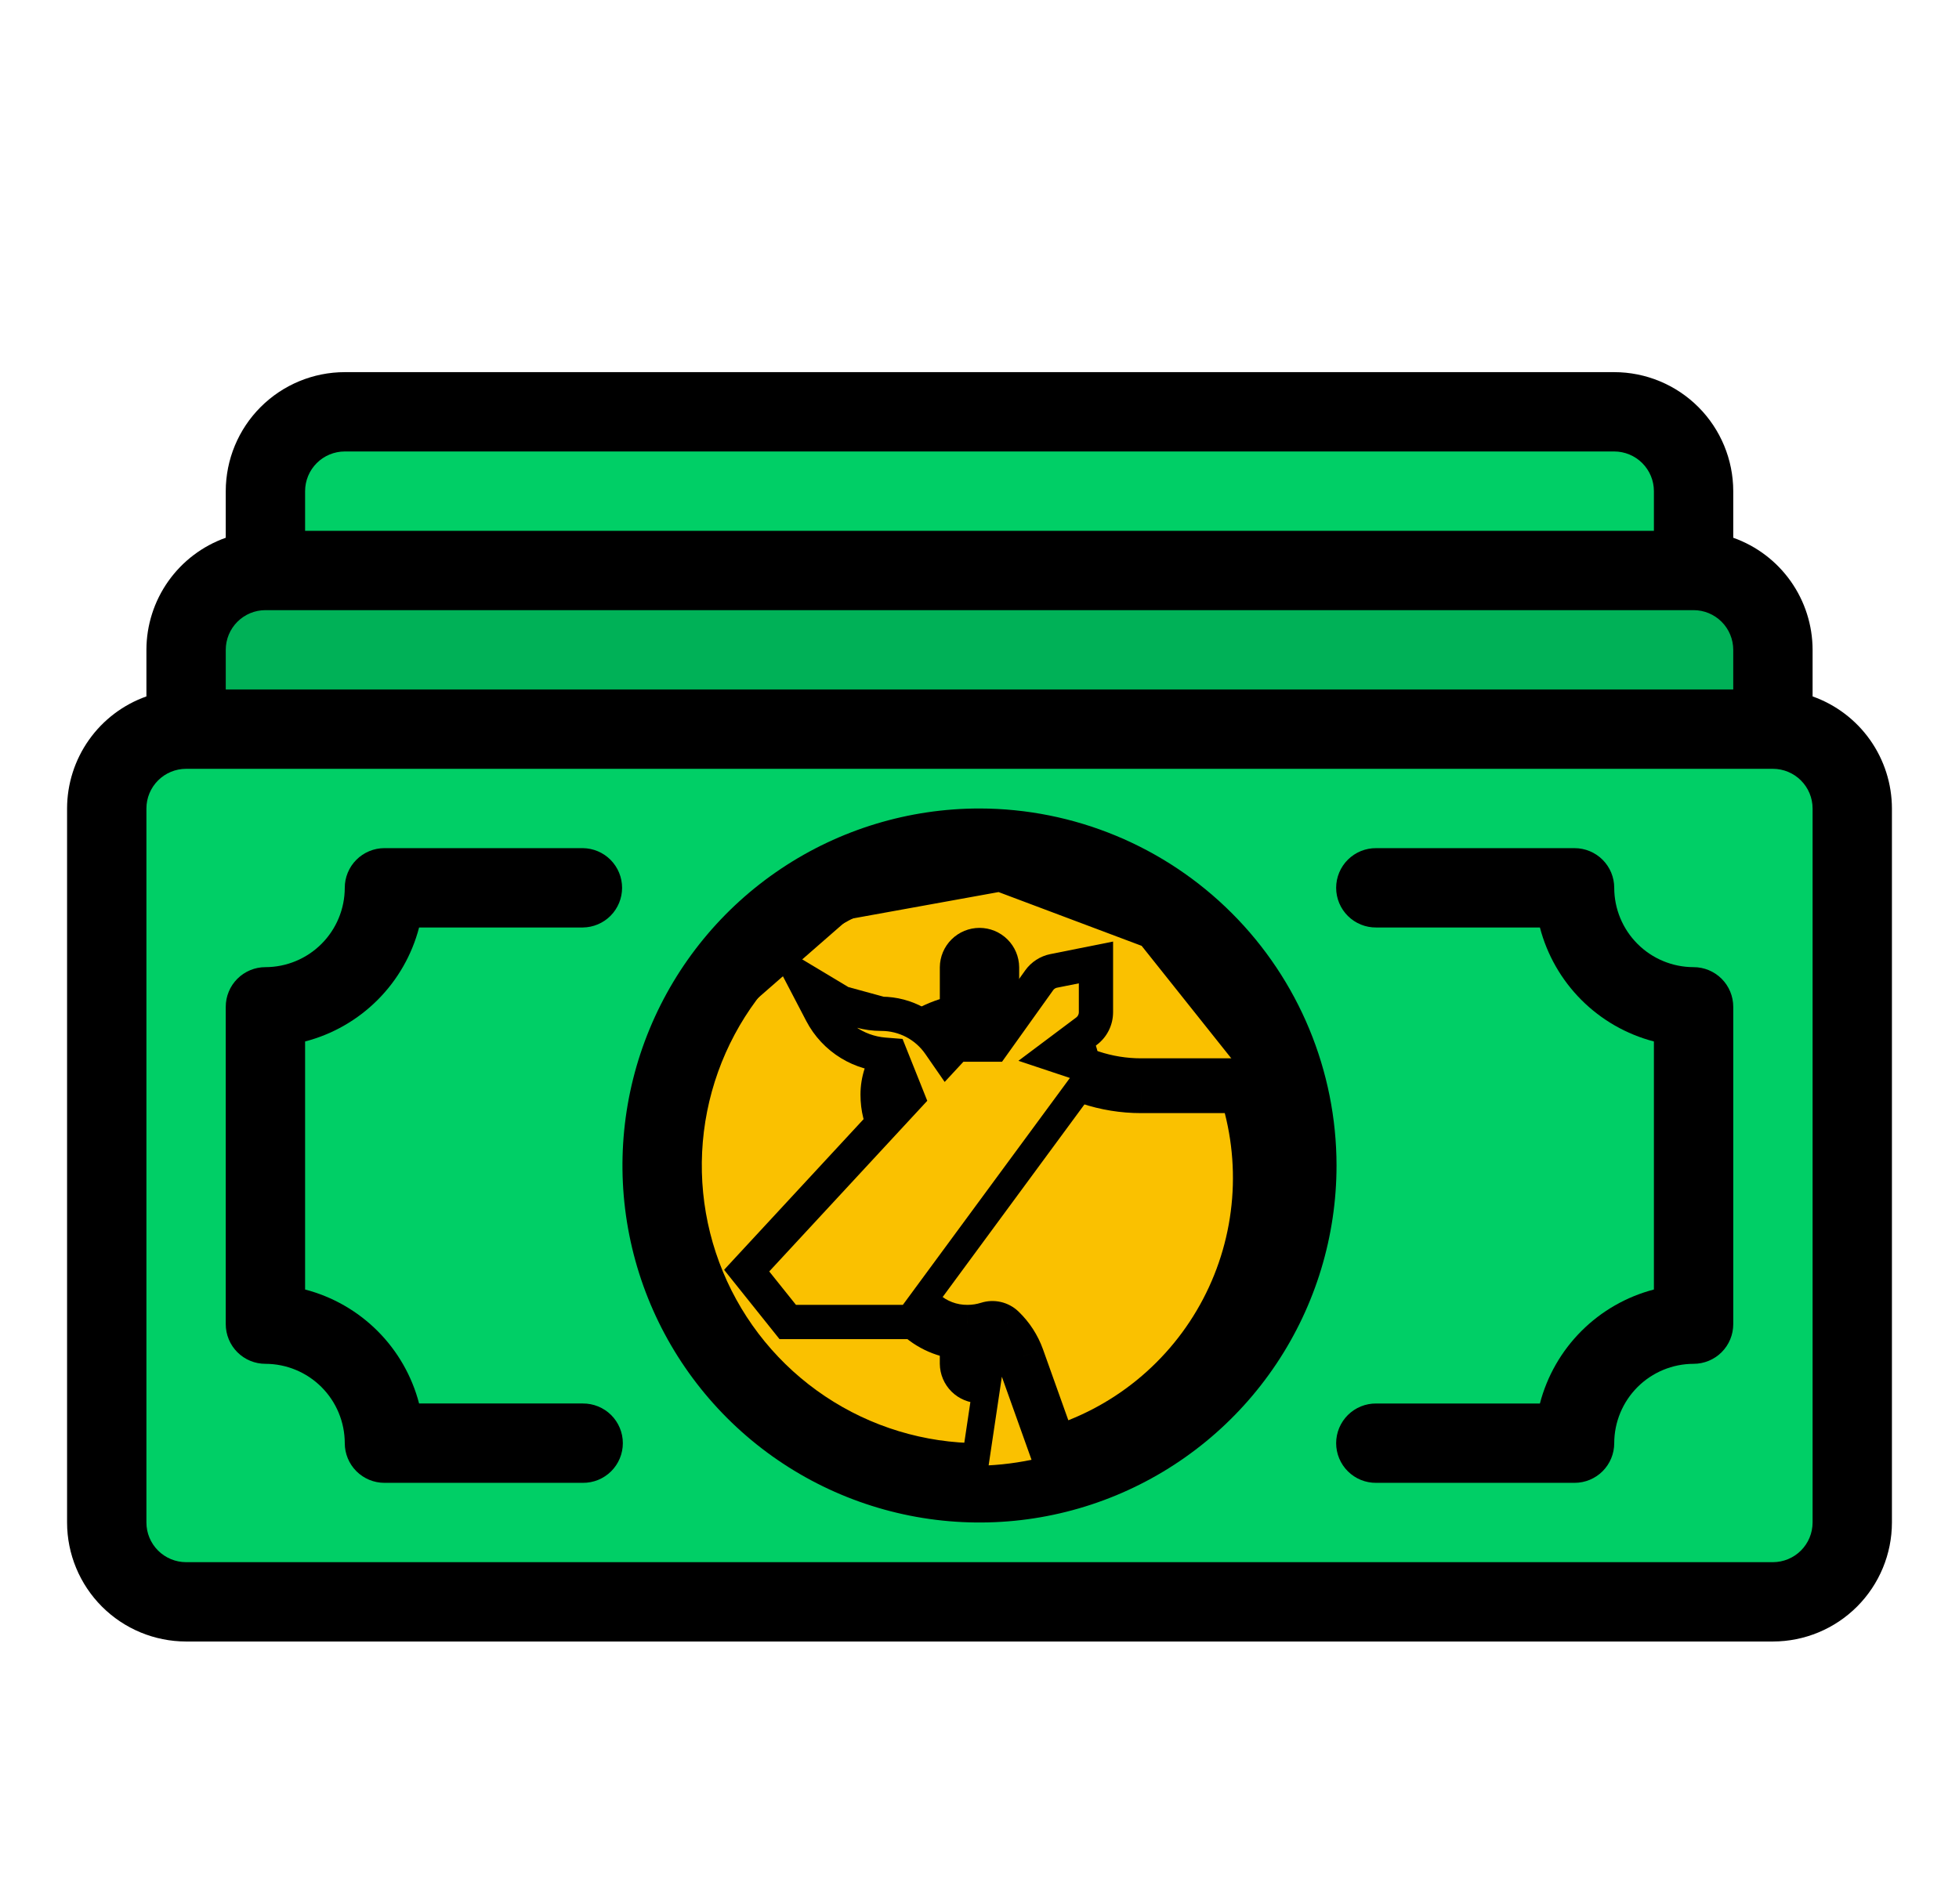 <svg width="143" height="139" viewBox="0 0 143 139" fill="none" xmlns="http://www.w3.org/2000/svg">
<g filter="url(#filter0_d_552_867)">
<path d="M123.625 49.229V31.854C123.625 30.318 123.015 28.845 121.929 27.759C120.843 26.673 119.369 26.062 117.833 26.062H25.167C23.631 26.062 22.157 26.673 21.071 27.759C19.985 28.845 19.375 30.318 19.375 31.854V49.229H123.625Z" fill="#00CF66"/>
<path d="M13.583 55.021V43.438C13.583 41.901 14.194 40.428 15.28 39.342C16.366 38.256 17.839 37.646 19.375 37.646H123.625C125.161 37.646 126.634 38.256 127.72 39.342C128.806 40.428 129.417 41.901 129.417 43.438V55.021H13.583Z" fill="#00B157"/>
<path d="M129.417 49.229H13.583C10.384 49.229 7.792 51.822 7.792 55.021V107.146C7.792 110.345 10.384 112.937 13.583 112.937H129.417C132.615 112.937 135.208 110.345 135.208 107.146V55.021C135.208 51.822 132.615 49.229 129.417 49.229Z" fill="#00CF66"/>
<path d="M71.5 104.25C84.294 104.25 94.667 93.878 94.667 81.083C94.667 68.289 84.294 57.917 71.5 57.917C58.706 57.917 48.333 68.289 48.333 81.083C48.333 93.878 58.706 104.25 71.5 104.25Z" fill="#FAC100"/>
<path d="M132.313 46.84V43.438C132.31 41.643 131.751 39.893 130.714 38.429C129.677 36.964 128.213 35.856 126.521 35.257V31.854C126.518 29.551 125.602 27.343 123.974 25.714C122.345 24.085 120.137 23.169 117.833 23.167H25.167C22.863 23.169 20.655 24.085 19.026 25.714C17.398 27.343 16.482 29.551 16.479 31.854V35.257C14.787 35.856 13.323 36.964 12.286 38.429C11.249 39.893 10.691 41.643 10.688 43.438V46.84C8.996 47.439 7.531 48.547 6.494 50.012C5.457 51.477 4.899 53.226 4.896 55.021V107.146C4.898 109.449 5.815 111.657 7.443 113.286C9.072 114.915 11.28 115.831 13.583 115.833H129.417C131.72 115.831 133.928 114.915 135.557 113.286C137.185 111.657 138.102 109.449 138.104 107.146V55.021C138.101 53.226 137.543 51.477 136.506 50.012C135.469 48.547 134.004 47.439 132.313 46.84ZM25.167 28.958H117.833C118.601 28.959 119.337 29.265 119.88 29.808C120.423 30.351 120.729 31.087 120.729 31.854V34.75H22.271V31.854C22.272 31.086 22.577 30.35 23.12 29.808C23.663 29.265 24.399 28.959 25.167 28.958ZM19.375 40.542H123.625C124.393 40.542 125.129 40.848 125.672 41.391C126.215 41.934 126.52 42.67 126.521 43.438V46.333H16.479V43.438C16.48 42.67 16.785 41.934 17.328 41.391C17.871 40.848 18.607 40.542 19.375 40.542ZM132.313 107.146C132.311 107.914 132.006 108.65 131.463 109.193C130.92 109.735 130.184 110.041 129.417 110.042H13.583C12.816 110.041 12.08 109.735 11.537 109.193C10.994 108.65 10.688 107.914 10.688 107.146V55.021C10.688 54.253 10.994 53.517 11.537 52.974C12.08 52.431 12.816 52.126 13.583 52.125H129.417C130.184 52.126 130.92 52.431 131.463 52.974C132.006 53.517 132.312 54.253 132.313 55.021V107.146Z" fill="black"/>
<path d="M42.542 98.458H30.592C30.071 96.457 29.025 94.63 27.562 93.167C26.099 91.704 24.273 90.659 22.271 90.137V72.029C24.273 71.508 26.099 70.462 27.562 68.999C29.025 67.536 30.071 65.71 30.592 63.708H42.542C43.305 63.701 44.035 63.392 44.572 62.85C45.108 62.308 45.41 61.575 45.41 60.812C45.41 60.049 45.108 59.317 44.572 58.774C44.035 58.232 43.305 57.924 42.542 57.916H28.062C27.682 57.916 27.306 57.991 26.954 58.137C26.603 58.282 26.284 58.496 26.015 58.765C25.746 59.033 25.532 59.353 25.387 59.704C25.241 60.056 25.166 60.432 25.167 60.812C25.165 62.348 24.554 63.82 23.468 64.906C22.383 65.992 20.91 66.603 19.375 66.604C18.607 66.604 17.87 66.909 17.327 67.452C16.784 67.995 16.479 68.732 16.479 69.5V92.667C16.479 93.047 16.554 93.424 16.7 93.775C16.845 94.126 17.058 94.445 17.327 94.714C17.596 94.983 17.915 95.197 18.267 95.342C18.618 95.488 18.995 95.562 19.375 95.562C20.911 95.564 22.383 96.175 23.469 97.26C24.554 98.346 25.165 99.819 25.167 101.354C25.167 102.122 25.472 102.859 26.015 103.402C26.558 103.945 27.294 104.25 28.062 104.25H42.542C42.924 104.254 43.304 104.182 43.658 104.038C44.013 103.894 44.336 103.681 44.607 103.412C44.879 103.143 45.095 102.822 45.242 102.469C45.39 102.116 45.465 101.737 45.465 101.354C45.465 100.972 45.39 100.593 45.242 100.24C45.095 99.886 44.879 99.566 44.607 99.296C44.336 99.028 44.013 98.815 43.658 98.671C43.304 98.527 42.924 98.455 42.542 98.458Z" fill="black"/>
<path d="M123.625 66.604C122.089 66.603 120.617 65.992 119.532 64.906C118.446 63.82 117.835 62.348 117.833 60.812C117.833 60.044 117.528 59.308 116.985 58.765C116.442 58.222 115.706 57.917 114.938 57.917H100.458C100.076 57.913 99.696 57.985 99.341 58.129C98.987 58.273 98.665 58.486 98.393 58.755C98.121 59.024 97.905 59.345 97.758 59.698C97.61 60.051 97.534 60.43 97.534 60.812C97.534 61.195 97.61 61.574 97.758 61.927C97.905 62.28 98.121 62.601 98.393 62.87C98.665 63.139 98.987 63.352 99.341 63.496C99.696 63.64 100.076 63.712 100.458 63.708H112.408C112.93 65.71 113.976 67.536 115.438 68.999C116.901 70.462 118.727 71.508 120.729 72.029V90.137C118.727 90.659 116.901 91.705 115.438 93.168C113.975 94.63 112.929 96.457 112.408 98.459H100.458C100.076 98.455 99.696 98.527 99.341 98.671C98.987 98.815 98.665 99.028 98.393 99.297C98.121 99.566 97.905 99.887 97.758 100.24C97.61 100.593 97.534 100.972 97.534 101.355C97.534 101.737 97.61 102.116 97.758 102.469C97.905 102.822 98.121 103.143 98.393 103.412C98.665 103.681 98.987 103.894 99.341 104.038C99.696 104.182 100.076 104.254 100.458 104.25H114.938C115.706 104.25 116.442 103.945 116.985 103.402C117.528 102.859 117.833 102.122 117.833 101.354C117.835 99.819 118.446 98.347 119.531 97.261C120.617 96.175 122.089 95.564 123.625 95.562C124.393 95.562 125.13 95.257 125.673 94.714C126.216 94.171 126.521 93.435 126.521 92.667V69.5C126.521 68.732 126.216 67.995 125.673 67.452C125.13 66.909 124.393 66.604 123.625 66.604Z" fill="black"/>
<path d="M71.5 55.021C66.345 55.021 61.306 56.549 57.02 59.413C52.734 62.277 49.394 66.347 47.422 71.11C45.449 75.872 44.932 81.112 45.938 86.168C46.944 91.224 49.426 95.867 53.071 99.512C56.716 103.157 61.36 105.639 66.415 106.645C71.471 107.651 76.711 107.135 81.474 105.162C86.236 103.189 90.306 99.849 93.17 95.563C96.034 91.277 97.562 86.238 97.562 81.083C97.555 74.174 94.806 67.549 89.92 62.663C85.034 57.777 78.41 55.029 71.5 55.021ZM71.5 101.354C67.491 101.354 63.572 100.166 60.238 97.938C56.904 95.711 54.306 92.545 52.772 88.841C51.238 85.137 50.837 81.061 51.619 77.129C52.401 73.197 54.331 69.585 57.166 66.75C60.001 63.915 63.613 61.984 67.545 61.202C71.478 60.42 75.553 60.821 79.257 62.356C82.961 63.89 86.127 66.488 88.355 69.821C90.582 73.155 91.771 77.074 91.771 81.083C91.765 86.458 89.627 91.61 85.827 95.41C82.027 99.21 76.874 101.348 71.5 101.354V101.354Z" fill="black"/>
<path d="M73.546 78.711C73.225 78.588 72.927 78.476 72.669 78.362C72.371 78.23 72.01 78.091 71.613 77.94C69.707 77.218 68.604 76.651 68.604 75.901C68.604 75.688 68.949 75.114 69.78 74.692C70.4 74.381 72.647 73.525 75.576 75.679C76.195 76.128 76.967 76.314 77.723 76.197C78.478 76.079 79.157 75.667 79.61 75.05C80.063 74.434 80.254 73.664 80.141 72.908C80.028 72.151 79.62 71.47 79.007 71.013C77.627 69.985 76.061 69.234 74.396 68.804V66.605C74.388 65.842 74.08 65.113 73.538 64.576C72.995 64.039 72.263 63.737 71.5 63.737C70.737 63.737 70.004 64.039 69.462 64.576C68.92 65.113 68.611 65.842 68.604 66.605V68.938C68.11 69.096 67.629 69.292 67.165 69.526C64.48 70.885 62.812 73.327 62.812 75.902C62.812 80.795 67.368 82.526 69.556 83.357C69.846 83.465 70.111 83.564 70.331 83.662C70.669 83.811 71.059 83.961 71.478 84.122C73.713 84.976 74.395 85.444 74.395 86.123C74.395 86.336 74.05 86.91 73.217 87.33C72.598 87.645 70.351 88.497 67.423 86.344C66.804 85.89 66.03 85.699 65.27 85.815C64.511 85.931 63.829 86.344 63.374 86.963C62.919 87.581 62.729 88.355 62.845 89.115C62.961 89.874 63.374 90.556 63.992 91.011C65.373 92.03 66.939 92.77 68.603 93.189V95.562C68.611 96.326 68.919 97.055 69.461 97.592C70.004 98.129 70.736 98.43 71.499 98.43C72.262 98.43 72.995 98.129 73.537 97.592C74.079 97.055 74.388 96.326 74.395 95.562V93.073C74.888 92.919 75.368 92.726 75.832 92.497C78.519 91.137 80.188 88.694 80.188 86.121C80.188 81.247 75.701 79.534 73.546 78.711Z" fill="black"/>
<path d="M64.361 69.76V69.76C65.285 69.763 66.194 70.003 66.998 70.459C67.802 70.914 68.476 71.569 68.954 72.361L68.955 72.362L68.989 72.419L69.377 73.063L68.866 73.614L67.224 75.389L66.149 76.55L65.561 75.081L64.832 73.258C63.807 73.229 62.805 72.935 61.926 72.402C60.998 71.84 60.242 71.034 59.74 70.072L58.099 66.927L61.142 68.752L61.53 68.986L64.361 69.76ZM64.361 69.76H64.358M64.361 69.76H64.358M64.358 69.76L64.328 69.76M64.358 69.76L64.328 69.76M64.328 69.76C64.328 69.76 64.328 69.76 64.328 69.76M64.328 69.76L64.328 69.76M64.328 69.76C64.327 69.76 64.327 69.76 64.327 69.76M64.328 69.76H64.327M64.327 69.76C63.342 69.76 62.376 69.492 61.531 68.986L64.327 69.76Z" fill="#FAC100" stroke="black" stroke-width="2"/>
<mask id="path-11-outside-1_552_867" maskUnits="userSpaceOnUse" x="52.492" y="64.175" width="42" height="41" fill="black">
<rect fill="white" x="52.492" y="64.175" width="42" height="41"/>
<path d="M90.896 75.26H83.296C82.026 75.26 80.765 75.055 79.561 74.654L76.764 73.721C76.634 73.678 76.519 73.6 76.43 73.496C76.341 73.392 76.283 73.265 76.261 73.13C76.239 72.995 76.255 72.856 76.306 72.73C76.357 72.603 76.442 72.492 76.551 72.41L78.86 70.679C78.981 70.587 79.079 70.469 79.147 70.333C79.215 70.198 79.251 70.048 79.251 69.896V67.175L77.069 67.612C76.825 67.66 76.609 67.8 76.464 68.003L73.112 72.696C73.043 72.793 72.951 72.872 72.845 72.927C72.739 72.981 72.621 73.01 72.502 73.01H70.107L55.492 88.794L57.863 91.758H66.692C66.879 91.758 67.06 91.829 67.198 91.955C68.138 92.803 69.361 93.268 70.627 93.258C71.165 93.259 71.701 93.176 72.214 93.013C72.342 92.972 72.479 92.966 72.611 92.997C72.742 93.027 72.862 93.092 72.96 93.185C73.538 93.739 73.98 94.42 74.25 95.174L76.763 102.21C79.497 101.426 82.044 100.095 84.249 98.299C86.454 96.502 88.272 94.277 89.594 91.758C90.915 89.239 91.711 86.478 91.935 83.642C92.159 80.806 91.805 77.955 90.896 75.26ZM71.002 82.009C70.705 82.009 70.415 81.921 70.168 81.756C69.922 81.592 69.73 81.357 69.616 81.083C69.503 80.809 69.473 80.508 69.531 80.217C69.589 79.926 69.731 79.659 69.941 79.449C70.151 79.239 70.418 79.096 70.709 79.038C71 78.98 71.302 79.01 71.576 79.124C71.85 79.237 72.084 79.429 72.249 79.676C72.414 79.923 72.502 80.213 72.502 80.509C72.502 80.907 72.344 81.289 72.062 81.57C71.781 81.851 71.4 82.009 71.002 82.009Z"/>
</mask>
<path d="M90.896 75.26H83.296C82.026 75.26 80.765 75.055 79.561 74.654L76.764 73.721C76.634 73.678 76.519 73.6 76.43 73.496C76.341 73.392 76.283 73.265 76.261 73.13C76.239 72.995 76.255 72.856 76.306 72.73C76.357 72.603 76.442 72.492 76.551 72.41L78.86 70.679C78.981 70.587 79.079 70.469 79.147 70.333C79.215 70.198 79.251 70.048 79.251 69.896V67.175L77.069 67.612C76.825 67.66 76.609 67.8 76.464 68.003L73.112 72.696C73.043 72.793 72.951 72.872 72.845 72.927C72.739 72.981 72.621 73.01 72.502 73.01H70.107L55.492 88.794L57.863 91.758H66.692C66.879 91.758 67.06 91.829 67.198 91.955C68.138 92.803 69.361 93.268 70.627 93.258C71.165 93.259 71.701 93.176 72.214 93.013C72.342 92.972 72.479 92.966 72.611 92.997C72.742 93.027 72.862 93.092 72.96 93.185C73.538 93.739 73.98 94.42 74.25 95.174L76.763 102.21C79.497 101.426 82.044 100.095 84.249 98.299C86.454 96.502 88.272 94.277 89.594 91.758C90.915 89.239 91.711 86.478 91.935 83.642C92.159 80.806 91.805 77.955 90.896 75.26ZM71.002 82.009C70.705 82.009 70.415 81.921 70.168 81.756C69.922 81.592 69.73 81.357 69.616 81.083C69.503 80.809 69.473 80.508 69.531 80.217C69.589 79.926 69.731 79.659 69.941 79.449C70.151 79.239 70.418 79.096 70.709 79.038C71 78.98 71.302 79.01 71.576 79.124C71.85 79.237 72.084 79.429 72.249 79.676C72.414 79.923 72.502 80.213 72.502 80.509C72.502 80.907 72.344 81.289 72.062 81.57C71.781 81.851 71.4 82.009 71.002 82.009Z" fill="#FAC100"/>
<path d="M90.896 75.26L92.791 74.62L92.332 73.26H90.896V75.26ZM83.296 75.26L83.296 73.26L83.295 73.26L83.296 75.26ZM79.561 74.654L80.194 72.757L80.193 72.756L79.561 74.654ZM76.764 73.721L76.132 75.619L76.132 75.619L76.764 73.721ZM76.551 72.41L75.351 70.81L75.351 70.81L76.551 72.41ZM78.86 70.679L80.06 72.279L80.064 72.276L78.86 70.679ZM79.251 69.896L81.251 69.901V69.896H79.251ZM79.251 67.175H81.251V64.736L78.859 65.214L79.251 67.175ZM77.069 67.612L77.458 69.574L77.461 69.573L77.069 67.612ZM76.464 68.003L78.092 69.165L78.093 69.163L76.464 68.003ZM73.112 72.696L74.739 73.859L74.739 73.858L73.112 72.696ZM72.502 73.01L72.502 71.01H72.502V73.01ZM70.107 73.01V71.01H69.234L68.64 71.651L70.107 73.01ZM55.492 88.794L54.025 87.436L52.855 88.699L53.931 90.044L55.492 88.794ZM57.863 91.758L56.302 93.008L56.902 93.758H57.863V91.758ZM66.692 91.758L66.693 89.758H66.692V91.758ZM67.198 91.955L65.847 93.43L65.853 93.435L65.858 93.44L67.198 91.955ZM70.627 93.258L70.628 91.258L70.62 91.258L70.611 91.258L70.627 93.258ZM72.214 93.013L72.82 94.919L72.82 94.918L72.214 93.013ZM72.96 93.185L74.343 91.741L74.341 91.739L72.96 93.185ZM74.25 95.174L76.134 94.502L76.133 94.499L74.25 95.174ZM76.763 102.21L74.879 102.883L75.511 104.65L77.314 104.133L76.763 102.21ZM90.896 73.26H83.296V77.26H90.896V73.26ZM83.295 73.26C82.241 73.26 81.194 73.09 80.194 72.757L78.928 76.551C80.336 77.021 81.811 77.26 83.296 77.26L83.295 73.26ZM80.193 72.756L77.397 71.824L76.132 75.619L78.928 76.551L80.193 72.756ZM77.397 71.824C77.613 71.896 77.806 72.026 77.953 72.2L74.907 74.792C75.232 75.174 75.655 75.46 76.132 75.619L77.397 71.824ZM77.953 72.2C78.101 72.374 78.199 72.585 78.235 72.81L74.287 73.45C74.367 73.946 74.582 74.41 74.907 74.792L77.953 72.2ZM78.235 72.81C78.272 73.035 78.246 73.266 78.161 73.477L74.451 71.982C74.263 72.447 74.207 72.955 74.287 73.45L78.235 72.81ZM78.161 73.477C78.075 73.689 77.934 73.873 77.751 74.01L75.351 70.81C74.95 71.111 74.638 71.516 74.451 71.982L78.161 73.477ZM77.751 74.01L80.06 72.279L77.66 69.079L75.351 70.81L77.751 74.01ZM80.064 72.276C80.431 71.999 80.73 71.64 80.936 71.228L77.358 69.439C77.429 69.298 77.531 69.176 77.656 69.082L80.064 72.276ZM80.936 71.228C81.142 70.816 81.25 70.362 81.251 69.901L77.251 69.891C77.251 69.734 77.288 69.579 77.358 69.439L80.936 71.228ZM81.251 69.896V67.175H77.251V69.896H81.251ZM78.859 65.214L76.676 65.651L77.461 69.573L79.643 69.136L78.859 65.214ZM76.679 65.65C75.935 65.798 75.275 66.224 74.835 66.842L78.093 69.163C77.942 69.376 77.715 69.523 77.458 69.574L76.679 65.65ZM74.837 66.84L71.484 71.534L74.739 73.858L78.092 69.165L74.837 66.84ZM71.484 71.534C71.6 71.371 71.753 71.24 71.93 71.148L73.76 74.705C74.149 74.505 74.485 74.215 74.739 73.859L71.484 71.534ZM71.93 71.148C72.107 71.058 72.303 71.01 72.502 71.01L72.502 75.01C72.939 75.01 73.371 74.906 73.76 74.705L71.93 71.148ZM72.502 71.01H70.107V75.01H72.502V71.01ZM68.64 71.651L54.025 87.436L56.96 90.153L71.575 74.369L68.64 71.651ZM53.931 90.044L56.302 93.008L59.425 90.509L57.054 87.545L53.931 90.044ZM57.863 93.758H66.692V89.758H57.863V93.758ZM66.691 93.758C66.379 93.758 66.078 93.641 65.847 93.43L68.549 90.48C68.042 90.016 67.38 89.758 66.693 89.758L66.691 93.758ZM65.858 93.44C67.169 94.623 68.876 95.272 70.642 95.258L70.611 91.258C69.846 91.264 69.106 90.983 68.538 90.471L65.858 93.44ZM70.625 95.258C71.37 95.259 72.11 95.144 72.82 94.919L71.608 91.106C71.291 91.207 70.961 91.258 70.628 91.258L70.625 95.258ZM72.82 94.918C72.606 94.987 72.378 94.996 72.16 94.945L73.061 91.048C72.58 90.937 72.078 90.957 71.608 91.107L72.82 94.918ZM72.16 94.945C71.941 94.894 71.74 94.786 71.578 94.631L74.341 91.739C73.984 91.398 73.542 91.159 73.061 91.048L72.16 94.945ZM71.576 94.629C71.931 94.969 72.202 95.387 72.368 95.849L76.133 94.499C75.758 93.454 75.145 92.509 74.343 91.741L71.576 94.629ZM72.367 95.847L74.879 102.883L78.647 101.538L76.134 94.502L72.367 95.847ZM77.314 104.133C80.309 103.274 83.097 101.817 85.512 99.849L82.986 96.748C80.99 98.374 78.686 99.578 76.211 100.288L77.314 104.133ZM85.512 99.849C87.927 97.882 89.918 95.445 91.365 92.687L87.822 90.829C86.627 93.109 84.982 95.122 82.986 96.748L85.512 99.849ZM91.365 92.687C92.811 89.928 93.683 86.905 93.929 83.8L89.941 83.485C89.739 86.051 89.018 88.549 87.822 90.829L91.365 92.687ZM93.929 83.8C94.174 80.694 93.787 77.572 92.791 74.62L89.001 75.899C89.824 78.338 90.144 80.919 89.941 83.485L93.929 83.8ZM71.002 80.009C71.101 80.009 71.197 80.038 71.28 80.094L69.057 83.419C69.633 83.804 70.31 84.009 71.002 84.009V80.009ZM71.28 80.094C71.362 80.148 71.426 80.227 71.464 80.318L67.768 81.849C68.033 82.488 68.482 83.035 69.057 83.419L71.28 80.094ZM71.464 80.318C71.502 80.409 71.512 80.51 71.492 80.607L67.569 79.826C67.434 80.505 67.503 81.209 67.768 81.849L71.464 80.318ZM71.492 80.607C71.473 80.704 71.425 80.793 71.355 80.863L68.527 78.034C68.037 78.524 67.704 79.148 67.569 79.826L71.492 80.607ZM71.355 80.863C71.285 80.933 71.196 80.981 71.099 81L70.319 77.077C69.64 77.212 69.016 77.545 68.527 78.034L71.355 80.863ZM71.099 81C71.002 81.019 70.902 81.009 70.81 80.971L72.341 77.276C71.702 77.011 70.998 76.942 70.319 77.077L71.099 81ZM70.81 80.971C70.719 80.933 70.641 80.869 70.586 80.787L73.912 78.565C73.527 77.989 72.981 77.541 72.341 77.276L70.81 80.971ZM70.586 80.787C70.531 80.705 70.502 80.608 70.502 80.509H74.502C74.502 79.817 74.296 79.14 73.912 78.565L70.586 80.787ZM70.502 80.509C70.502 80.377 70.554 80.249 70.648 80.156L73.477 82.984C74.133 82.328 74.502 81.438 74.502 80.509H70.502ZM70.648 80.156C70.742 80.062 70.869 80.009 71.002 80.009V84.009C71.93 84.009 72.82 83.64 73.477 82.984L70.648 80.156Z" fill="black" mask="url(#path-11-outside-1_552_867)"/>
<path d="M72.576 93.454L72.974 93.932C73.322 94.351 73.595 94.828 73.779 95.341L73.779 95.342L76.24 102.232L76.627 103.315L75.501 103.548C74.02 103.854 72.513 104.008 71.002 104.007L72.576 93.454ZM72.576 93.454L71.971 93.599M72.576 93.454L71.971 93.599M71.971 93.599C71.531 93.705 71.08 93.758 70.627 93.758L70.621 93.758M71.971 93.599L70.621 93.758M70.621 93.758C69.318 93.765 68.053 93.315 67.047 92.486L66.77 92.258M70.621 93.758L66.77 92.258M66.77 92.258H66.411M66.77 92.258H66.411M66.411 92.258H57.623L54.833 88.771L66.095 76.607L66.524 76.144L66.29 75.557L65.415 73.368L65.185 72.792L64.566 72.743C63.58 72.664 62.633 72.317 61.829 71.739C61.026 71.162 60.395 70.375 60.006 69.465L60.005 69.465L59.538 68.373L61.273 69.415L61.274 69.415C62.196 69.968 63.252 70.26 64.327 70.26H64.327H64.357C65.145 70.263 65.92 70.456 66.618 70.822C67.316 71.189 67.914 71.719 68.363 72.367L69.072 73.391L69.889 72.51H72.116H72.63L72.929 72.091L76.058 67.712L76.058 67.711C76.276 67.406 76.602 67.195 76.969 67.122L76.971 67.122L79.751 66.566L79.751 69.894C79.751 69.894 79.751 69.894 79.751 69.894C79.75 70.124 79.696 70.351 79.594 70.556C79.491 70.762 79.342 70.941 79.159 71.079C79.158 71.079 79.158 71.08 79.158 71.08L77.996 71.951L76.469 73.096L78.28 73.7L79.719 74.179M66.411 92.258L79.719 74.179M79.719 74.179C79.719 74.179 79.719 74.179 79.719 74.179C80.872 74.564 82.08 74.76 83.296 74.76C83.296 74.76 83.296 74.76 83.296 74.76H90.322H91.836M79.719 74.179L91.836 74.76M91.836 74.76L91.242 73.367M91.836 74.76L91.242 73.367M91.242 73.367C89.682 69.712 87.161 66.547 83.946 64.209M91.242 73.367L83.946 64.209M83.946 64.209C80.732 61.871 76.945 60.448 72.986 60.09M83.946 64.209L72.986 60.09M72.986 60.09C69.028 59.731 65.046 60.452 61.465 62.175M72.986 60.09L61.465 62.175M61.465 62.175C57.883 63.898 54.835 66.559 52.644 69.876M61.465 62.175L52.644 69.876M52.644 69.876C50.453 73.192 49.202 77.04 49.022 81.01M52.644 69.876L49.022 81.01M49.022 81.01C48.843 84.981 49.742 88.926 51.625 92.426M49.022 81.01L51.625 92.426M51.625 92.426C53.508 95.927 56.303 98.852 59.715 100.891M51.625 92.426L59.715 100.891M59.715 100.891C63.127 102.93 67.027 104.007 71.001 104.007L59.715 100.891ZM54.687 88.929L54.687 88.929L54.687 88.929ZM58.874 67.975L58.874 67.975L58.874 67.975ZM80.001 66.26L79.867 65.591L80.001 66.261L80.001 66.26Z" fill="#FAC100" stroke="black" stroke-width="2"/>
</g>
<defs>
<filter id="filter0_d_552_867" x="-2" y="0" width="147" height="147" filterUnits="userSpaceOnUse" color-interpolation-filters="sRGB">
<feFlood flood-opacity="0" result="BackgroundImageFix"/>
<feColorMatrix in="SourceAlpha" type="matrix" values="0 0 0 0 0 0 0 0 0 0 0 0 0 0 0 0 0 0 127 0" result="hardAlpha"/>
<feOffset dy="4"/>
<feGaussianBlur stdDeviation="2"/>
<feComposite in2="hardAlpha" operator="out"/>
<feColorMatrix type="matrix" values="0 0 0 0 0 0 0 0 0 0 0 0 0 0 0 0 0 0 0.25 0"/>
<feBlend mode="normal" in2="BackgroundImageFix" result="effect1_dropShadow_552_867"/>
<feBlend mode="normal" in="SourceGraphic" in2="effect1_dropShadow_552_867" result="shape"/>
</filter>
</defs>
</svg>
